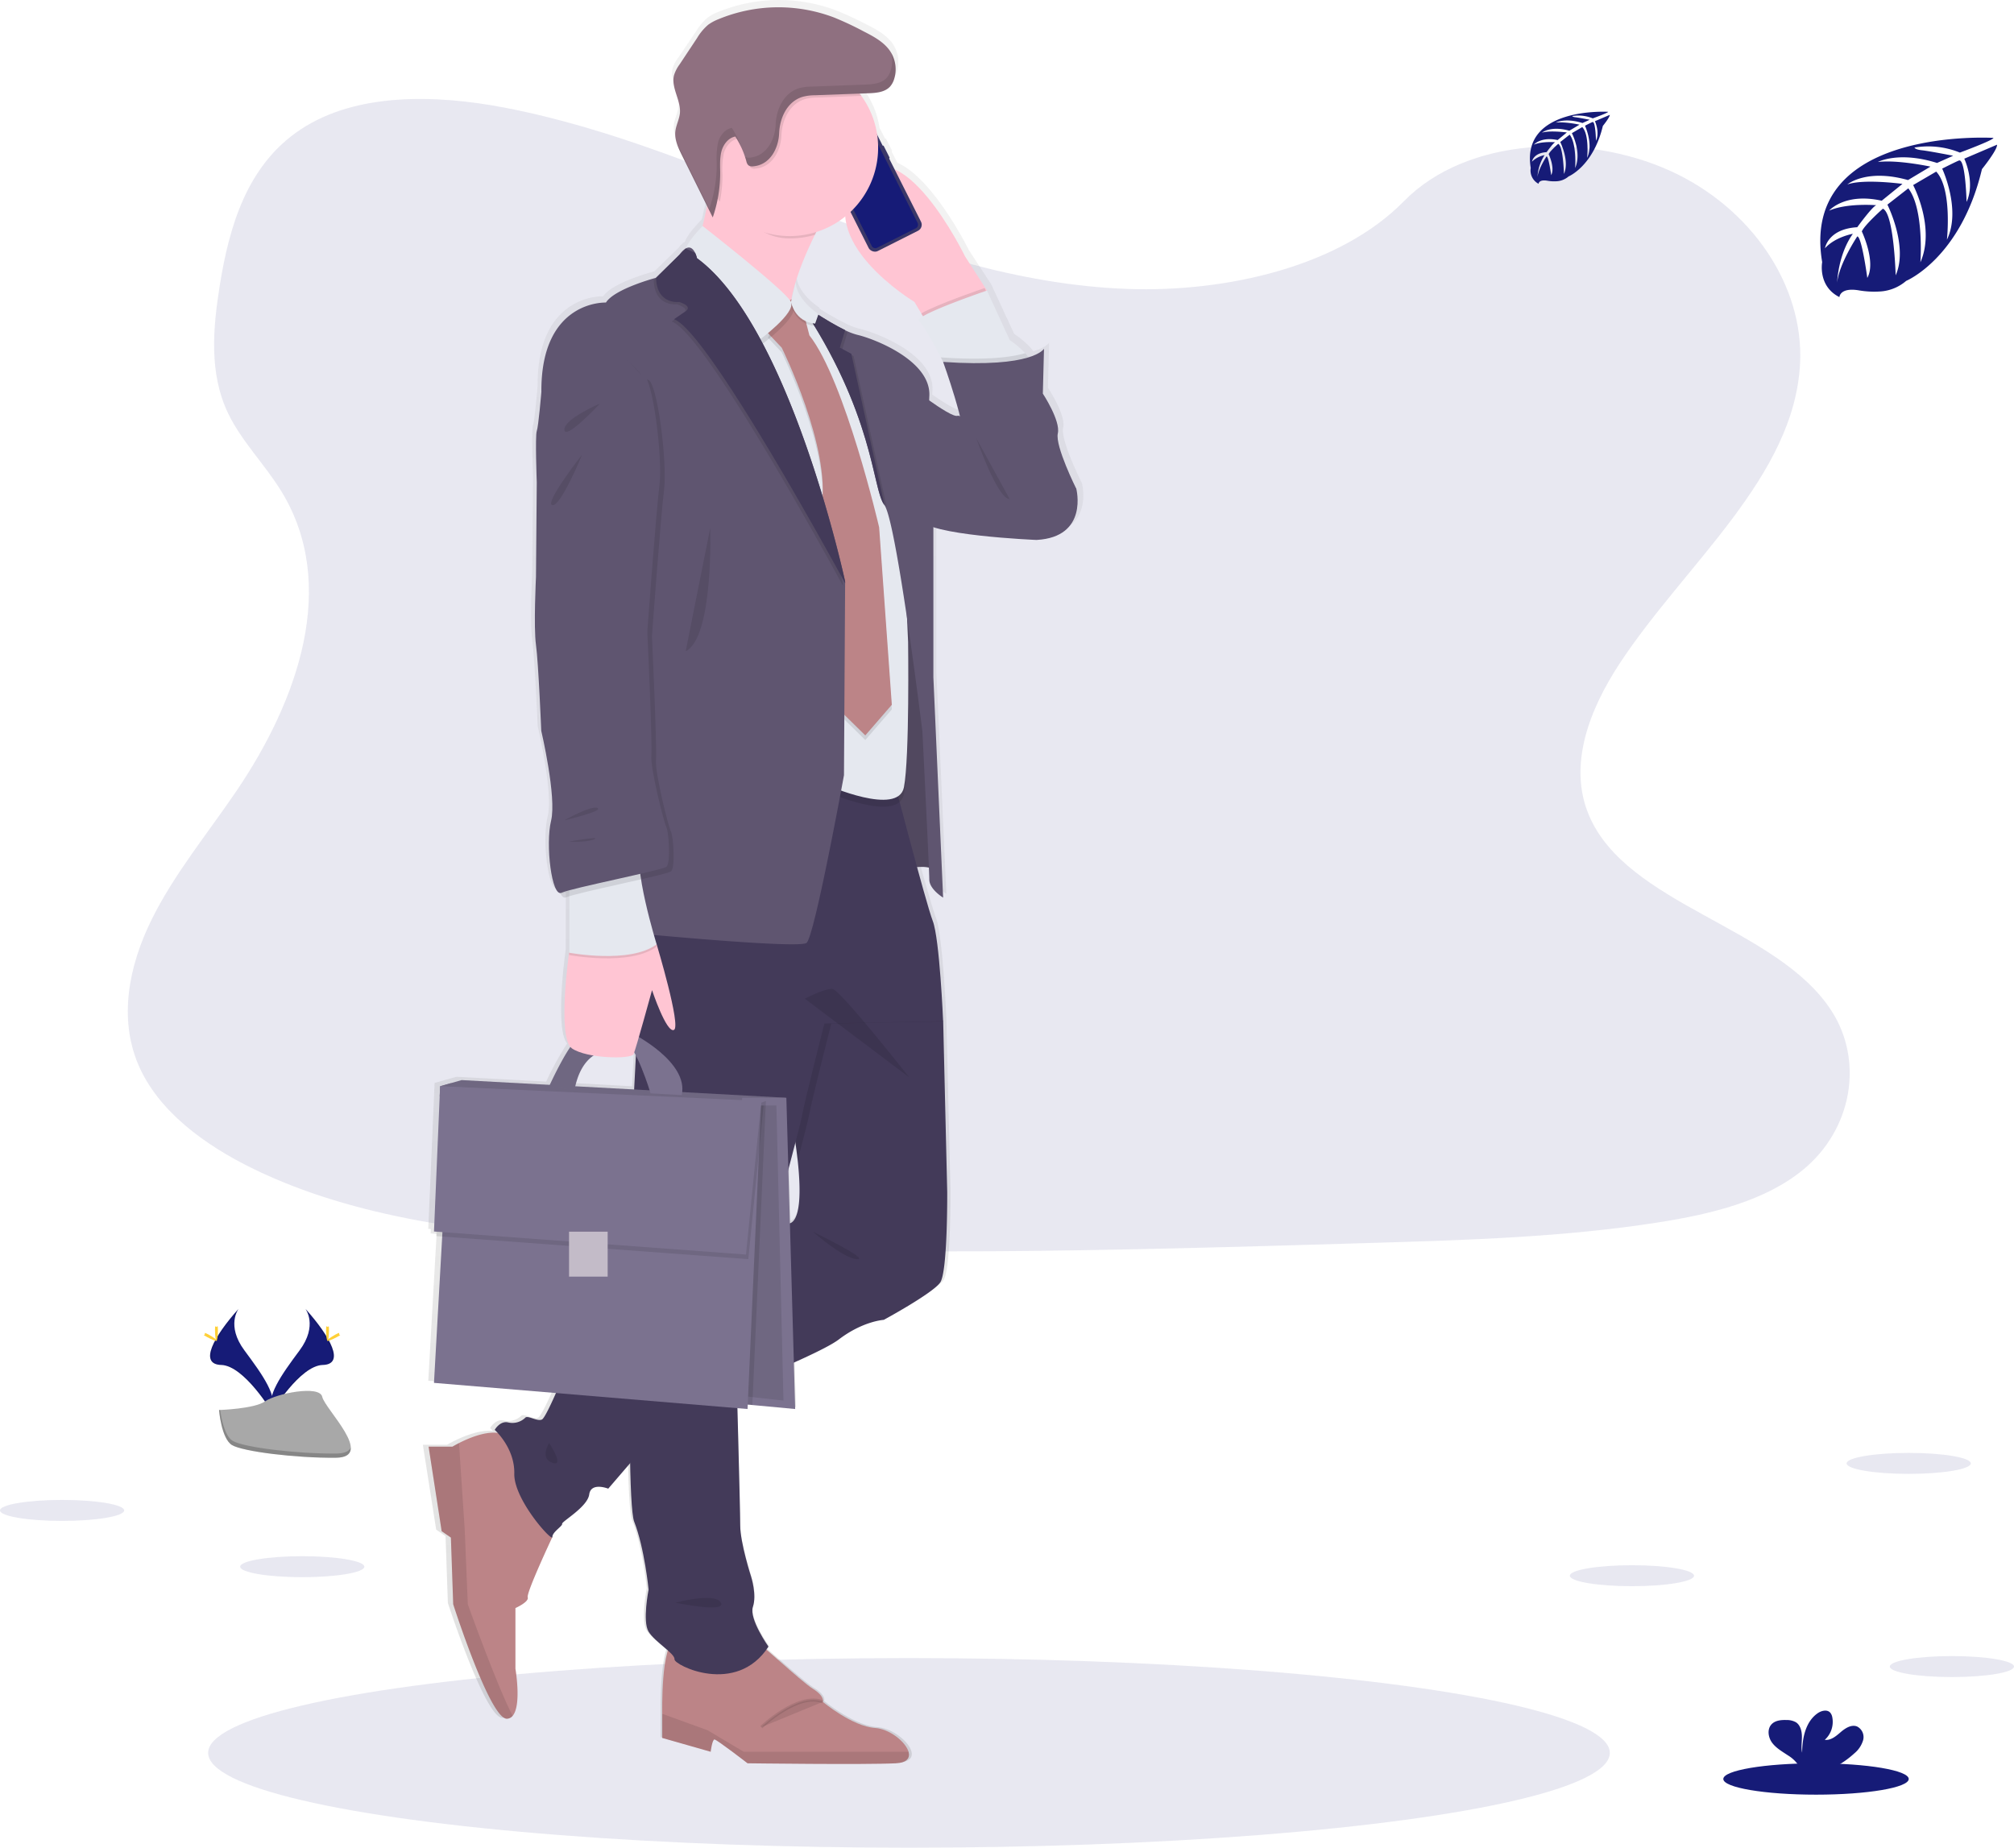 <svg xmlns="http://www.w3.org/2000/svg" xmlns:xlink="http://www.w3.org/1999/xlink" width="670.338" height="615" viewBox="0 0 670.338 615">
  <defs>
    <linearGradient id="linear-gradient" x1="0.5" y1="1" x2="0.5" gradientUnits="objectBoundingBox">
      <stop offset="0" stop-color="gray" stop-opacity="0.251"/>
      <stop offset="0.54" stop-color="gray" stop-opacity="0.122"/>
      <stop offset="1" stop-color="gray" stop-opacity="0.102"/>
    </linearGradient>
  </defs>
  <g id="telecom" transform="translate(0 -0.023)">
    <path id="Path_2957" data-name="Path 2957" d="M551.656,155.462c-36.743-1.274-71.736-13.13-105.133-26.091S379.991,102.029,344.13,95.122c-23.068-4.42-49.443-5.049-68.029,7.313-17.88,11.9-23.666,32.445-26.767,51.507-2.3,14.343-3.714,29.437,2.694,42.859,4.443,9.324,12.34,17.159,17.8,26.091,19,31.064,5.571,69.372-15.018,99.707-9.654,14.227-20.858,27.8-28.309,42.974s-10.9,32.5-4.382,47.954c6.461,15.348,21.863,26.813,38.546,34.909,33.888,16.43,73.815,21.134,112.753,23.789,86.193,5.894,172.839,3.346,259.263.767,31.977-.952,64.1-1.911,95.563-6.853,17.473-2.747,35.515-7.106,48.2-17.65,16.115-13.36,20.09-35.975,9.3-52.727-18.1-28.094-68.137-35.077-80.791-65.228-6.96-16.6.192-35.085,10.306-50.471,21.709-33,58.091-61.99,60.01-99.761,1.32-25.915-16.177-51.876-43.219-64.146C703.7,103.3,664.386,104.922,643.474,126.2,621.941,148.164,584.093,156.59,551.656,155.462Z" transform="translate(-176.133 -59.264)" fill="#161b77" opacity="0.1"/>
    <ellipse id="Ellipse_205" data-name="Ellipse 205" cx="233.264" cy="31.555" rx="233.264" ry="31.555" transform="translate(69.28 551.912)" fill="#161b77" opacity="0.1"/>
    <path id="Path_2958" data-name="Path 2958" d="M566.016,210.13s-7.221-14.25-6.247-18.486-5.08-13.284-5.08-13.284l.391-15.01s-.836,1.535-5.2,2.878c-.368-.483-.767-.959-1.182-1.412a30.942,30.942,0,0,0-5.234-4.366l-7.674-16.56-7.421-11.365s-11.7-23.789-23.789-29.038l-1.9-3.722a.292.292,0,0,0,.115-.376L500.865,95.6a.3.3,0,0,0-.376-.138l-1.849-3.622a29.092,29.092,0,0,0-5.372-12.961c-.192-.269-.4-.514-.6-.767l3.008-.107c2.64-.1,5.587-.33,7.359-2.3a6.73,6.73,0,0,0,1.374-2.532,10.741,10.741,0,0,0,.445-2.248v-2.21a6.168,6.168,0,0,0-.13-.767.528.528,0,0,0-.061-.3,8.93,8.93,0,0,0-.238-.89,1.18,1.18,0,0,1-.054-.177c-.107-.307-.223-.614-.353-.913a.849.849,0,0,1-.054-.123c-.138-.3-.292-.591-.453-.875l-.046-.092h0a3.079,3.079,0,0,0-.192-.345c-2.08-3.269-5.732-5.18-9.209-6.907a106.42,106.42,0,0,0-9.976-4.6,53.717,53.717,0,0,0-39.137.553,15.493,15.493,0,0,0-3.484,1.857,18,18,0,0,0-3.8,4.466l-5.947,8.787a12.416,12.416,0,0,0-1.926,3.545c-1.113,4.175,2.379,8.357,1.988,12.662-.2,2.141-1.351,4.106-1.573,6.247-.284,2.763,1,5.425,2.248,7.919l8.51,16.883c-.453,2.218-.952,4.489-1.5,6.684h0c-3.921,4.052-5.241,6.262-5.6,7.459l-.115.061h0a6.908,6.908,0,0,0-1.965,1.918l-8.088,7.858s-14.059,3.653-16.982,8.28c0,0-22.062-.967-21.871,29.844,0,0-.975,11.557-1.535,13.1s0,17.136,0,17.136l-.261,31.586s-.844,16.752,0,22.722,1.819,28.693,1.819,28.693,5.272,22.147,3.323,30.043c-1.872,7.559,0,24.088,3.07,24.157.583,1.2,1.251,1.8,1.98,1.458a8.459,8.459,0,0,1,.975-.353v18.87s-3.8,26.437.46,31.463a102.882,102.882,0,0,0-6.983,12.685l-29.852-1.6-3.8,1.067h0l-3.484.975-2.11,48.553.844.061-.061,1.481,2,.146-2.778,48.9,41.324,3.4c-1.819,4.075-3.929,8.441-4.75,8.863-1.535.767-4.881-1.535-5.663-.583a6.355,6.355,0,0,1-5.855,1.535c-2.732-.583-4.489,2.5-4.489,2.5s.4.353,1,1.005c-4.436-.537-10.045,1.842-13.092,3.377-1.366.691-2.218,1.2-2.218,1.2H346.65l4.428,28.248,3.123,2.133.767,22.254s12.493,38.515,18.218,38.262a2.586,2.586,0,0,0,1.926-.967c3.07-3.545.944-15.724.944-15.724V584.118s4.681-2.057,4.159-3.6,7.551-18.417,8.272-19.952a.13.13,0,0,0,.061-.123c0-1.734,3.515-3.66,3.315-4.428s8.595-5.587,9.209-9.823,6.438-1.926,6.438-1.926l7.413-8.518c.223,10.383.645,17.65,1.374,19.492,3.515,8.863,4.881,22.73,4.881,22.73s-2.149,10.59,0,14.059c1.32,2.118,4.389,4.389,6.523,6.27-2.218,6.722-1.9,21.011-1.9,21.011v8.211l16.4,4.6s.514-4.105,1.3-4.105,11.2,7.958,11.2,7.958,40.088.514,50.233,0c3.837-.192,4.881-1.842,4.29-3.837-.975-3.323-6.446-7.628-11.311-7.958-7.812-.514-17.7-8.725-17.7-8.725s.767-1.8-3.384-4.366c-2.87-1.765-10.812-8.909-15.724-13.092.23-.315.468-.629.691-.967,0,0-6.638-9.209-5.264-13.291s-.591-9.976-.591-9.976-3.707-11.365-3.707-17.144c0-3.66-.552-24.48-.952-39.244l3.423.284.069-1.473,1.535.138,14.511,1.335-.445-15.509c6.991-3.07,12.808-5.917,15.217-7.735,8.2-6.139,15.225-6.546,15.225-6.546s16.591-8.856,19.131-12.516,2.3-30.235,2.3-30.235l-1.366-56.956v-.046s-1.166-27.534-3.515-33.5c-.859-2.21-2.985-9.577-5.31-17.988a13.9,13.9,0,0,1,4.006.169c.084,2.057.138,3.469.138,3.952,0,3.269,4.681,6.047,4.681,6.047l-3.315-73.669V223.007c10.222,3.254,34.939,4.267,34.939,4.267C570.306,226.338,566.016,210.13,566.016,210.13ZM469.6,146.836h-.054a51.116,51.116,0,0,1,1.42-5.717ZM402.516,399.515c6.055,1,13.046.706,13.575-.468.054-.115.123-.322.215-.591.192.338.376.683.568,1.036l-.591,11.112v.253l-19.952-1.074C397.727,403.835,400.367,400.934,402.516,399.515Zm66.51,56.066-.514-18c.89-3.315,1.688-6.323,2.371-8.9.307,2.141.568,4.113.767,5.932C473.538,451.689,470.752,455.02,469.026,455.58Zm56.787-269.8c-1.143.437-5.494-2.3-9.623-5.142,0-.522.038-1.036.061-1.535.583-11.749-18.548-19.062-24.4-20.413a21.035,21.035,0,0,1-4.113-1.535,95.919,95.919,0,0,1-9.086-5.134l.077-.223s-7.551-4.781-7.712-10.743a102.01,102.01,0,0,1,6.492-15.755c.146-.3.307-.614.46-.913a30.12,30.12,0,0,0,9.823-5.2c1.174,15.348,23.382,28.555,23.382,28.555l2.371,3.837.56.906c-1.2.706-1.773,1.274-1.366,1.6,1.688,1.351,5.771,8.994,7.459,12.225.46.875.767,1.42.767,1.42s3.63,9.876,5.709,18.141a1.535,1.535,0,0,0-.875-.092Z" transform="translate(-205.903 -49.28)" fill="url(#linear-gradient)"/>
    <path id="Path_2959" data-name="Path 2959" d="M576.991,162.763l-.261.345-.89,1.189-17.074,12.063-3.622-5.955-2.3-3.837s-34.034-20.413-19.4-40.088,36.259,24.94,36.259,24.94Z" transform="translate(-248.502 -66.067)" fill="#ffc5d3"/>
    <rect id="Rectangle_813" data-name="Rectangle 813" width="0.583" height="4.804" rx="0.292" transform="matrix(0.893, -0.45, 0.45, 0.893, 293.499, 48.63)" fill="#3a3768"/>
    <rect id="Rectangle_814" data-name="Rectangle 814" width="0.33" height="1.581" rx="0.165" transform="matrix(0.893, -0.45, 0.45, 0.893, 274.515, 53.974)" fill="#3a3768"/>
    <rect id="Rectangle_815" data-name="Rectangle 815" width="0.368" height="2.755" rx="0.184" transform="matrix(0.893, -0.45, 0.45, 0.893, 275.804, 56.561)" fill="#3a3768"/>
    <rect id="Rectangle_816" data-name="Rectangle 816" width="0.353" height="2.778" rx="0.176" transform="matrix(0.893, -0.45, 0.45, 0.893, 277.476, 59.879)" fill="#3a3768"/>
    <rect id="Rectangle_817" data-name="Rectangle 817" width="19.492" height="39.613" rx="2.24" transform="matrix(0.893, -0.45, 0.45, 0.893, 272.322, 49.22)" fill="#3a3768"/>
    <path id="Path_2960" data-name="Path 2960" d="M532.748,105.382a.691.691,0,0,0-.307.936l.061.13a.7.7,0,0,1-.307.944l-7.382,3.714a.691.691,0,0,1-.936-.307l-.069-.13a.7.7,0,0,0-.936-.315l-1.435.729a1.32,1.32,0,0,0-.591,1.788L536.531,144a1.343,1.343,0,0,0,1.8.591l12.877-6.484a1.343,1.343,0,0,0,.591-1.8L536.1,105.167a1.335,1.335,0,0,0-1.8-.591Z" transform="translate(-246.389 -62.104)" fill="#161b77"/>
    <rect id="Rectangle_818" data-name="Rectangle 818" width="2.724" height="0.553" rx="0.276" transform="matrix(0.893, -0.45, 0.45, 0.893, 279.885, 46.736)" fill="#e6e8ec"/>
    <circle id="Ellipse_206" data-name="Ellipse 206" cx="0.315" cy="0.315" r="0.315" transform="translate(282.76 45.097)" fill="#e6e8ec"/>
    <path id="Path_2961" data-name="Path 2961" d="M549.346,261.28l-4.8,128.707s16.115-5.372,18.609-1.343-2.686-64.461-2.686-64.461Z" transform="translate(-251.936 -98.588)" fill="#5f5570"/>
    <path id="Path_2962" data-name="Path 2962" d="M549.346,261.28l-4.8,128.707s16.115-5.372,18.609-1.343-2.686-64.461-2.686-64.461Z" transform="translate(-251.936 -98.588)" opacity="0.15"/>
    <path id="Path_2963" data-name="Path 2963" d="M528.225,801.568c-9.976.514-49.366,0-49.366,0s-10.237-7.927-11-7.927-1.274,4.09-1.274,4.09l-16.115-4.6v-8.18s-.514-23.29,4.343-24.3,26.352,0,26.352,0c.767-.253,15.348,13.56,19.438,16.115s3.323,4.351,3.323,4.351,9.723,8.18,17.4,8.695c4.781.322,10.16,4.6,11.119,7.927C533.021,799.734,531.985,801.377,528.225,801.568Z" transform="translate(-230.048 -214.64)" fill="#bc8487"/>
    <path id="Path_2964" data-name="Path 2964" d="M528.23,809.121c-9.976.514-49.366,0-49.366,0s-10.237-7.927-11-7.927-1.274,4.09-1.274,4.09l-16.115-4.6V792.66l15.087,5.464,12.025,7.16h54.861C533.026,807.286,531.99,808.929,528.23,809.121Z" transform="translate(-230.052 -222.192)" opacity="0.1"/>
    <path id="Path_2965" data-name="Path 2965" d="M493.43,795.712s12.278-11.764,20.489-8.441" transform="translate(-240.045 -220.801)" stroke="#000" stroke-miterlimit="10" stroke-width="1" opacity="0.1"/>
    <path id="Path_2966" data-name="Path 2966" d="M382.128,725.5c.514,1.535-4.09,3.584-4.09,3.584v20.205s2.087,12.132-.929,15.67a2.525,2.525,0,0,1-1.888.959c-5.625.253-17.9-38.116-17.9-38.116l-.767-22.17-3.07-2.126-4.351-28.14h7.935s.836-.514,2.179-1.2c3.837-1.957,11.872-5.372,16.238-2.118l14.834,33.42S381.621,723.963,382.128,725.5Z" transform="translate(-206.48 -193.822)" fill="#bc8487"/>
    <path id="Path_2967" data-name="Path 2967" d="M377.109,766.008a2.525,2.525,0,0,1-1.888.959c-5.625.253-17.9-38.116-17.9-38.116l-.767-22.17-3.07-2.126-4.351-28.14h7.935s.836-.514,2.179-1.2l1.911,28.831,1.021,24.81S371.814,755.863,377.109,766.008Z" transform="translate(-206.48 -194.872)" opacity="0.1"/>
    <path id="Path_2968" data-name="Path 2968" d="M526.1,573.888c-2.494,3.645-18.8,12.47-18.8,12.47s-6.906.384-14.964,6.523c-4.167,3.177-18.648,9.477-31.655,14.826-12.148,5-23.022,9.155-23.022,9.155l-12.524,14.58-9.539,11.1s-5.755-2.3-6.331,1.918-9.209,9.017-9.017,9.784-3.261,2.686-3.261,4.412-12.854-12.47-12.662-21.1-6.523-14.58-6.523-14.58,1.727-3.07,4.412-2.494a6.175,6.175,0,0,0,5.755-1.535c.767-.959,4.029,1.343,5.564.576s7.674-15.923,7.674-15.923l23.92-16.046L472.7,555.663l2.195-1.473s6.331,2.9,3.76-20.865c-.5-4.6-1.335-10.2-2.609-17.013C468.183,474.3,496.385,469.5,496.385,469.5l24.748,8.249,5.947,9.209V487l1.343,56.741S528.592,570.243,526.1,573.888Z" transform="translate(-213.149 -147.022)" fill="#433a59"/>
    <path id="Path_2969" data-name="Path 2969" d="M474.792,626.867s.077,2.724.192,6.96c-12.148,5-23.022,9.155-23.022,9.155l-12.524,14.58c-.207-12.086-.161-27.787,0-43.879l47.578-31.893C481.13,603.607,474.792,626.867,474.792,626.867Z" transform="translate(-227.454 -173.142)" opacity="0.1"/>
    <path id="Path_2970" data-name="Path 2970" d="M556.412,486.988v.046l-37.218.721s-6.523,25.516-7.482,30.887c-.238,1.32-1.681,6.96-3.722,14.711-.5-4.6-1.335-10.2-2.609-17.013-7.866-42.015,20.336-46.811,20.336-46.811l24.748,8.249Z" transform="translate(-242.503 -147.029)" opacity="0.1"/>
    <path id="Path_2971" data-name="Path 2971" d="M442.631,397.51l-4.8,92.087s-3.453,135.253,0,144.078,4.8,22.638,4.8,22.638-2.11,10.552,0,14,8.825,7.29,8.633,9.209,20.528,12.278,31.271-4.221c0,0-6.523-9.209-5.18-13.237s-.576-9.976-.576-9.976-3.645-11.319-3.645-17.1-1.343-54.1-1.343-54.1,20.911-76.739,21.871-82.111,7.482-30.887,7.482-30.887l39.521-.767s-1.151-27.434-3.453-33.381-13.621-49.5-13.621-49.5Z" transform="translate(-226.756 -127.192)" fill="#433a59"/>
    <path id="Path_2972" data-name="Path 2972" d="M194.278,469.89l-3.43.982-.138,3.392,102.846,1.328v-1.335Z" transform="translate(-44.361 -109.296)" fill="#7b728f"/>
    <path id="Path_2973" data-name="Path 2973" d="M503.456,143.311c-14.964,30.35-5.671,36.7-4.19,37.479-3.169-1.473-44.363-20.827-38.945-25.738,3.522-3.2,6.538-17.12,8.311-27.1C469.684,122,470.3,117.45,470.3,117.45l43.227,7.927A203.8,203.8,0,0,0,503.456,143.311Z" transform="translate(-232.23 -65.132)" fill="#ffc5d3"/>
    <path id="Path_2974" data-name="Path 2974" d="M584.447,175.383l-.89,1.189-17.105,12.063-3.622-5.955c5.272-3.07,21.08-8.441,21.08-8.441Z" transform="translate(-256.188 -78.342)" opacity="0.1"/>
    <path id="Path_2975" data-name="Path 2975" d="M599.941,203.3c-1.535,5.372-27.434,0-27.434,0l-2.686-4.221s-.269-.537-.721-1.412c-1.658-3.215-5.671-10.828-7.329-12.178-2.11-1.727,22.638-10.168,22.638-10.168l7.582,16.5a30.56,30.56,0,0,1,5.142,4.351C599.051,198.25,600.64,200.851,599.941,203.3Z" transform="translate(-255.913 -78.593)" fill="#e5e8ef"/>
    <path id="Path_2976" data-name="Path 2976" d="M555.55,215s15.348,12.109,17.65,11.235,39.521,24.257,39.521,24.257,4.221,16.115-13.237,17.074c0,0-37.027-1.535-38.561-6.907S555.55,215,555.55,215Z" transform="translate(-254.495 -87.823)" fill="#5f5570"/>
    <path id="Path_2977" data-name="Path 2977" d="M495.991,183.273,479.3,200.539l23.405,148.874,9.209-5.372s23.789,10.552,25.708.767,1.389-48.346,1.389-48.346L535.9,226.8s-10.935-24.365-10.935-25.132-15.77-12.662-15.77-12.662l-7.444-5.755Z" transform="translate(-236.759 -80.437)" opacity="0.1"/>
    <path id="Path_2978" data-name="Path 2978" d="M495.991,180.273,479.3,197.539l23.405,148.874,9.209-5.372s23.789,10.552,25.708.767,1.389-48.346,1.389-48.346L535.9,223.8s-10.935-24.365-10.935-25.132-15.77-12.662-15.77-12.662l-7.444-5.755Z" transform="translate(-236.759 -79.74)" fill="#e5e8ef"/>
    <path id="Path_2979" data-name="Path 2979" d="M500.9,182.534l-4.6,9.4,4.6,4.858s16.5,33.32,13.238,53.08l3.453,65.036,11.127,10.935,8.825-10.191-4.221-59.089s-11.319-48.729-23.214-63.885L506.66,179.25Z" transform="translate(-240.713 -79.507)" opacity="0.1"/>
    <path id="Path_2980" data-name="Path 2980" d="M500.9,180.534l-4.6,9.4,4.6,4.858s16.5,33.32,13.238,53.08l3.453,65.036,11.127,10.935,8.825-10.191-4.221-59.089s-11.319-48.729-23.214-63.885L506.66,177.25Z" transform="translate(-240.713 -79.042)" fill="#bc8487"/>
    <path id="Path_2981" data-name="Path 2981" d="M516.192,125.366c-4.19,6.753-7.49,12.7-10.068,17.934a29.506,29.506,0,0,1-8.365,1.2c-9.485,0-14.949-6.561-20.321-13.529-1.228-1.581-5.264-1.212-6.139-3.07,1.051-5.955,1.665-10.506,1.665-10.506Z" transform="translate(-234.898 -65.12)" opacity="0.1"/>
    <path id="Path_2982" data-name="Path 2982" d="M526.277,104.463A29.414,29.414,0,1,1,520.683,87.2,29.414,29.414,0,0,1,526.277,104.463Z" transform="translate(-234.001 -55.268)" fill="#ffc5d3"/>
    <path id="Path_2983" data-name="Path 2983" d="M486.129,187.275l-24.173-29.161s-2.233-.9,5.31-8.794c0,0,27.7,21.594,29.422,25.262S486.129,187.275,486.129,187.275Z" transform="translate(-232.652 -72.545)" opacity="0.1"/>
    <path id="Path_2984" data-name="Path 2984" d="M485.129,185.275l-24.173-29.161s-2.233-.9,5.31-8.794c0,0,27.7,21.594,29.422,25.262S485.129,185.275,485.129,185.275Z" transform="translate(-232.42 -72.08)" fill="#e5e8ef"/>
    <path id="Path_2985" data-name="Path 2985" d="M557.76,378.545s-4.6-2.763-4.6-6.024-2.3-49.3-2.3-49.3-3.377-27.48-6.906-49.32h0c-2.072-12.869-4.2-23.789-5.7-25.953l-.061-.092c-4.029-5.18-3.261-30.5-28.393-67.53.338.23,9,6.308,15.348,9.362a21.039,21.039,0,0,0,4.044,1.535c5.755,1.343,24.556,8.633,23.981,20.336s1.343,38.561,1.343,38.561v55.045Z" transform="translate(-243.851 -79.756)" fill="#5f5570"/>
    <path id="Path_2986" data-name="Path 2986" d="M602.19,209.619c-1.535,5.372-27.434,0-27.434,0L572.07,205.4s-.269-.537-.721-1.412a.514.514,0,0,1-.038-.092c15.049,1.051,23.436-.046,28.071-1.4C601.3,204.57,602.888,207.171,602.19,209.619Z" transform="translate(-258.161 -84.913)" opacity="0.1"/>
    <path id="Path_2987" data-name="Path 2987" d="M572.3,204.947s8.058,22.254,6.907,27.818S597.816,260.2,597.816,260.2l18.8-13.046s-7.1-14.2-6.139-18.417S605.49,215.5,605.49,215.5l.384-14.949S602.42,207.034,572.3,204.947Z" transform="translate(-258.391 -84.462)" fill="#5f5570"/>
    <path id="Path_2988" data-name="Path 2988" d="M520.771,87.312l-14.58.553a16.238,16.238,0,0,0-4.221.529c-5.211,1.6-7.613,7.144-7.8,12.125s-3.07,10.559-8.648,11a2.156,2.156,0,0,1-1.589-.353,2.625,2.625,0,0,1-.675-1.358,29.7,29.7,0,0,0-3.668-8.2c-2.3.414-4.006,2.6-4.6,4.888a27.5,27.5,0,0,0-.43,7.068,45.742,45.742,0,0,1-.867,8.971A29.413,29.413,0,1,1,520.8,87.31Z" transform="translate(-234.089 -55.376)" opacity="0.1"/>
    <path id="Path_2989" data-name="Path 2989" d="M498.3,82.266a16.237,16.237,0,0,1,4.221-.529l17.7-.66c2.594-.1,5.487-.33,7.229-2.256a6.76,6.76,0,0,0,1.351-2.525,10.9,10.9,0,0,0-1.143-8.925c-2.049-3.261-5.64-5.157-9.063-6.907a105.314,105.314,0,0,0-9.8-4.6,52.183,52.183,0,0,0-38.446.553,15.517,15.517,0,0,0-3.423,1.834A17.689,17.689,0,0,0,463.2,62.7l-5.825,8.779a12.086,12.086,0,0,0-1.834,3.545c-1.1,4.167,2.3,8.334,1.949,12.624-.2,2.133-1.328,4.09-1.535,6.224-.276,2.755.982,5.372,2.218,7.881l10.237,20.65a45.752,45.752,0,0,0,2.479-14.964c0-2.371-.2-4.781.43-7.068s2.3-4.474,4.6-4.888a29.6,29.6,0,0,1,3.676,8.2,2.593,2.593,0,0,0,.675,1.358,2.149,2.149,0,0,0,1.589.353c5.61-.437,8.441-5.963,8.648-11S493.092,83.869,498.3,82.266Z" transform="translate(-231.182 -50.015)" fill="#8f7080"/>
    <path id="Path_2990" data-name="Path 2990" d="M190.89,470.549l7.167-2.049,108.072,5.886-11.895,1.535Z" transform="translate(-44.403 -108.972)" fill="#7b728f"/>
    <path id="Path_2991" data-name="Path 2991" d="M190.89,470.549l7.167-2.049,108.072,5.886-11.895,1.535Z" transform="translate(-44.403 -108.972)" opacity="0.1"/>
    <path id="Path_2992" data-name="Path 2992" d="M339.052,579.768l-14.258-1.328-5-.46v-79.3l1.32-18.41.292-4.1h14.711Z" transform="translate(-74.386 -110.756)" fill="#7b728f"/>
    <path id="Path_2993" data-name="Path 2993" d="M335.153,577.726l-11.373-1.259-3.99-.437V500.841l1.051-17.45.23-3.891H332.8Z" transform="translate(-74.386 -111.531)" opacity="0.1"/>
    <path id="Path_2994" data-name="Path 2994" d="M401.42,515.519s7.1-15.57,10.076-16.054a45.8,45.8,0,0,1,8.441,0l-.483,4.512s-7.29.576-9.592,12.754Z" transform="translate(-218.643 -153.942)" fill="#7b728f"/>
    <path id="Path_2995" data-name="Path 2995" d="M401.42,515.519s7.1-15.57,10.076-16.054a45.8,45.8,0,0,1,8.441,0l-.483,4.512s-7.29.576-9.592,12.754Z" transform="translate(-218.643 -153.942)" opacity="0.1"/>
    <path id="Path_2996" data-name="Path 2996" d="M436.108,497.41s19.085,9.493,16.591,20.62l-10.36-.576s-4.988-16.591-8.917-17.458S436.108,497.41,436.108,497.41Z" transform="translate(-225.797 -153.514)" fill="#7b728f"/>
    <path id="Path_2997" data-name="Path 2997" d="M499.153,267.835v.56l-.384,63.9s-9.784,53.717-12.47,55.828-61.583-3.645-61.583-3.645L398.05,204.717c-.192-30.7,21.487-29.736,21.487-29.736,2.878-4.6,16.691-8.249,16.691-8.249l7.674-7.482.246-.345a6.822,6.822,0,0,1,1.934-1.911h0c1.581-.913,2.586.292,3.162,1.481a8.928,8.928,0,0,1,.6,1.742C480.928,183.015,499.153,267.835,499.153,267.835Z" transform="translate(-217.859 -74.255)" fill="#5f5570"/>
    <path id="Path_2998" data-name="Path 2998" d="M509.726,268.932v.56c-9.646-17.65-46.811-84.52-56.979-87.851l3.914-2.686s2.609-1.535-2.187-3.07c0,0-7.482.959-7.674-8.058L454.719,160l1.934-1.911h0l3.162,1.481a8.924,8.924,0,0,1,.6,1.742C491.5,184.112,509.726,268.932,509.726,268.932Z" transform="translate(-229.199 -74.585)" opacity="0.1"/>
    <path id="Path_2999" data-name="Path 2999" d="M510.726,267.932v.56c-9.646-17.65-46.811-84.52-56.979-87.851l3.914-2.686s2.609-1.535-2.187-3.07c0,0-7.482.959-7.674-8.058L455.719,159l1.934-1.911h0l3.162,1.481a8.928,8.928,0,0,1,.6,1.742C492.5,183.112,510.726,267.932,510.726,267.932Z" transform="translate(-229.431 -74.352)" fill="#433a59"/>
    <path id="Path_3000" data-name="Path 3000" d="M539.255,248.9l-.061-.092c-4.029-5.18-3.261-30.5-28.393-67.53.338.23,9,6.308,15.348,9.362l-1.773,5.848,3.837,2.049Z" transform="translate(-244.086 -79.979)" opacity="0.1"/>
    <path id="Path_3001" data-name="Path 3001" d="M538.255,247.9l-.061-.092c-4.029-5.18-3.261-30.5-28.393-67.53.338.23,9,6.308,15.348,9.362l-1.773,5.848,3.837,2.049Z" transform="translate(-243.853 -79.747)" fill="#433a59"/>
    <path id="Path_3002" data-name="Path 3002" d="M507.883,172.58l-1.573,6.646s1.151,6.653,8.05,7.229l1.113-3.169S508.029,178.512,507.883,172.58Z" transform="translate(-243.041 -77.956)" opacity="0.1"/>
    <path id="Path_3003" data-name="Path 3003" d="M507.883,171.58l-1.573,6.646s1.151,6.653,8.05,7.229l1.113-3.169S508.029,177.512,507.883,171.58Z" transform="translate(-243.041 -77.723)" fill="#e5e8ef"/>
    <path id="Path_3004" data-name="Path 3004" d="M329.306,477.57l-4.512,101.2-5-.46V499l1.32-18.41Z" transform="translate(-74.386 -111.082)" opacity="0.1"/>
    <path id="Path_3005" data-name="Path 3005" d="M191.3,516.653l-3.07,54.738,104.365,8.7,4.574-102.523Z" transform="translate(-43.784 -111.082)" fill="#7b728f"/>
    <path id="Path_3006" data-name="Path 3006" d="M189.23,521.516l2.041-48.346,106.9,4.911-5.088,51.108Z" transform="translate(-44.017 -110.059)" opacity="0.1"/>
    <path id="Path_3007" data-name="Path 3007" d="M188.23,519.516l2.041-48.346,106.9,4.911-5.088,51.108Z" transform="translate(-43.784 -109.593)" fill="#7b728f"/>
    <rect id="Rectangle_819" data-name="Rectangle 819" width="12.854" height="14.964" transform="translate(189.4 409.984)" fill="#c3bbc8"/>
    <path id="Path_3008" data-name="Path 3008" d="M411.5,455.78l-1.918,5.18s-4.029,28.393.959,31.847,19.76,3.645,20.528,1.918,6.139-21.3,6.139-21.3,4.8,14.389,7.29,13.237-5.755-28.5-5.755-28.5Z" transform="translate(-220.184 -143.831)" fill="#ffc5d3"/>
    <path id="Path_3009" data-name="Path 3009" d="M410.05,424.648v27.434s20.336,3.837,29.161-2.793c0,0-8.249-26.559-5.18-33.274S410.05,424.648,410.05,424.648Z" transform="translate(-220.65 -134.185)" opacity="0.1"/>
    <path id="Path_3010" data-name="Path 3010" d="M410.05,423.648v27.434s20.336,3.837,29.161-2.793c0,0-8.249-26.559-5.18-33.274S410.05,423.648,410.05,423.648Z" transform="translate(-220.65 -133.953)" fill="#e5e8ef"/>
    <path id="Path_3011" data-name="Path 3011" d="M404.766,214.045l-5.372,2.878s-.959,11.511-1.535,13.046,0,17.074,0,17.074l-.261,31.463s-.829,16.691,0,22.638,1.757,28.585,1.757,28.585,5.188,22.063,3.269,29.928.192,25.516,3.453,23.981,33.381-7.482,34.916-8.633.767-11.895,0-13.237-5.372-19.568-4.988-23.789-1.343-41.247-1.343-41.247,2.878-39.521,4.029-48.729-2.3-36.259-5.372-36.643S421.265,190.064,404.766,214.045Z" transform="translate(-217.668 -84.926)" opacity="0.1"/>
    <path id="Path_3012" data-name="Path 3012" d="M402.766,212.045l-5.372,2.878s-.959,11.511-1.535,13.046,0,17.074,0,17.074l-.261,31.463s-.829,16.691,0,22.638,1.757,28.585,1.757,28.585,5.188,22.062,3.269,29.928.192,25.516,3.453,23.981,33.381-7.482,34.916-8.633.767-11.895,0-13.237-5.372-19.568-4.988-23.789-1.343-41.247-1.343-41.247,2.878-39.521,4.029-48.729-2.3-36.259-5.372-36.643S419.265,188.064,402.766,212.045Z" transform="translate(-217.203 -84.461)" fill="#5f5570"/>
    <g id="Group_1101" data-name="Group 1101" transform="translate(225.229 17.686)" opacity="0.1">
      <path id="Path_3013" data-name="Path 3013" d="M475.1,104.77c-2.3.414-4.006,2.6-4.6,4.888a27.5,27.5,0,0,0-.43,7.068,45.745,45.745,0,0,1-2.471,14.964l-10.245-20.65c-.2-.407-.407-.829-.606-1.251a27.9,27.9,0,0,0,1.757,4.129l10.245,20.65a45.744,45.744,0,0,0,2.471-14.964,26.834,26.834,0,0,1,.43-7.068c.622-2.287,2.3-4.474,4.6-4.888a30.8,30.8,0,0,1,1.988,3.63A29.927,29.927,0,0,0,475.1,104.77Z" transform="translate(-456.74 -79.868)"/>
      <path id="Path_3014" data-name="Path 3014" d="M535.057,72.32a10.867,10.867,0,0,1-.184,5.717,6.775,6.775,0,0,1-1.358,2.525c-1.742,1.926-4.6,2.156-7.229,2.256l-17.7.66a16.291,16.291,0,0,0-4.228.529c-5.2,1.6-7.613,7.144-7.8,12.125s-3.07,10.559-8.648,11a2.156,2.156,0,0,1-1.589-.353h0c.177.5.345,1.005.491,1.535a2.532,2.532,0,0,0,.668,1.358,2.156,2.156,0,0,0,1.588.353c5.617-.437,8.441-5.963,8.648-11s2.6-10.521,7.8-12.125a16.292,16.292,0,0,1,4.228-.529l17.7-.66c2.594-.1,5.487-.33,7.229-2.256a6.777,6.777,0,0,0,1.358-2.525,10.9,10.9,0,0,0-.975-8.61Z" transform="translate(-463.621 -72.32)"/>
    </g>
    <path id="Path_3015" data-name="Path 3015" d="M512.28,481.479s6.646-3.453,9.209-3.261,25.577,29.46,25.577,29.46Z" transform="translate(-244.43 -149.048)" opacity="0.1"/>
    <path id="Path_3016" data-name="Path 3016" d="M419.864,224.35s-12.148,5.188-11.825,8.771S419.864,224.35,419.864,224.35Z" transform="translate(-220.181 -89.998)" opacity="0.1"/>
    <path id="Path_3017" data-name="Path 3017" d="M412.607,246.45s-12.746,16.3-9.93,16.844S412.607,246.45,412.607,246.45Z" transform="translate(-218.841 -95.138)" opacity="0.1"/>
    <path id="Path_3018" data-name="Path 3018" d="M468.82,278.28s1.166,36.451-8.18,41.055Z" transform="translate(-232.418 -102.542)" opacity="0.1"/>
    <path id="Path_3019" data-name="Path 3019" d="M408,403.829s8.994-5.111,11.058-4.09S408,403.829,408,403.829Z" transform="translate(-220.174 -130.764)" opacity="0.1"/>
    <path id="Path_3020" data-name="Path 3020" d="M410.05,413.973s5.679.407,8.372-.767S410.05,413.973,410.05,413.973Z" transform="translate(-220.65 -133.84)" opacity="0.1"/>
    <path id="Path_3021" data-name="Path 3021" d="M586.7,239.41s7.045,20.236,11.1,20.236" transform="translate(-261.741 -93.501)" opacity="0.1"/>
    <path id="Path_3022" data-name="Path 3022" d="M456.16,743.967s13.214-3.584,15.164,0S456.16,743.967,456.16,743.967Z" transform="translate(-231.376 -210.495)" opacity="0.1"/>
    <path id="Path_3023" data-name="Path 3023" d="M401.058,675.21s-3.292,5.042,1.059,6.577S401.058,675.21,401.058,675.21Z" transform="translate(-218.281 -194.872)" opacity="0.1"/>
    <path id="Path_3024" data-name="Path 3024" d="M515.8,583.53s9.976,8.886,14.688,9.147S515.8,583.53,515.8,583.53Z" transform="translate(-245.249 -173.546)" opacity="0.1"/>
    <path id="Path_3025" data-name="Path 3025" d="M1010.375,109.084s-64.607-3.921-56.994,41.355c0,0-1.535,8,5.74,11.641,0,0,.115-3.361,6.63-2.218a30.243,30.243,0,0,0,7.014.338,14.642,14.642,0,0,0,8.572-3.522h0s18.164-7.5,25.224-37.188c0,0,5.226-6.477,5.019-8.142l-10.9,4.658s3.73,7.866.767,14.4c0,0-.353-14.12-2.448-13.813-.43.069-5.671,2.724-5.671,2.724s6.415,13.706,1.573,23.659c0,0,1.842-16.883-3.568-22.669l-7.674,4.482s7.5,14.151,2.417,25.7c0,0,1.3-17.711-4.029-24.61l-6.953,5.425s7.037,13.951,2.747,23.528c0,0-.56-20.62-4.259-22.178,0,0-6.078,5.372-7.006,7.566,0,0,4.819,10.13,1.826,15.471,0,0-1.834-13.736-3.338-13.813,0,0-6.062,9.1-6.692,15.348,0,0,.261-9.285,5.226-16.215,0,0-5.863,1.005-9.285,4.812,0,0,.944-6.438,10.743-7,0,0,5-6.907,6.346-7.329,0,0-9.784-.813-15.716,1.811,0,0,5.226-6.07,17.512-3.307l6.906-5.6s-12.884-1.765-18.341.184c0,0,6.285-5.372,20.19-1.458l7.474-4.474s-10.981-2.364-17.52-1.535c0,0,6.907-3.722,19.707.315l5.372-2.4s-8.042-1.581-10.4-1.826-2.486-.906-2.486-.906a27.925,27.925,0,0,1,15.118,1.681S1010.575,109.767,1010.375,109.084Z" transform="translate(-346.889 -63.166)" fill="#161b77"/>
    <path id="Path_3026" data-name="Path 3026" d="M852.84,97.789s-29.161-1.757-25.754,18.7a4.991,4.991,0,0,0,2.594,5.257s.054-1.535,2.993-1.005a13.084,13.084,0,0,0,3.177.153,6.615,6.615,0,0,0,3.837-1.6h0s8.2-3.392,11.4-16.806c0,0,2.364-2.924,2.3-3.676l-4.942,2.1s1.681,3.553.361,6.507c0,0-.161-6.377-1.113-6.231-.192,0-2.555,1.236-2.555,1.236s2.893,6.193.706,10.69c0,0,.836-7.628-1.612-10.245l-3.461,2.026s3.384,6.392,1.09,11.611c0,0,.591-8-1.819-11.119l-3.139,2.456s3.177,6.3,1.236,10.628c0,0-.253-9.316-1.919-10.022,0,0-2.747,2.425-3.169,3.423,0,0,2.179,4.6.829,6.991,0,0-.829-6.208-1.535-6.239,0,0-2.74,4.113-3.023,6.907a14.887,14.887,0,0,1,2.363-7.321,8.227,8.227,0,0,0-4.2,2.172s.43-2.908,4.873-3.162c0,0,2.264-3.123,2.87-3.307,0,0-4.42-.376-7.106.813,0,0,2.364-2.74,7.912-1.535l3.07-2.532s-5.825-.767-8.288.084c0,0,2.839-2.425,9.117-.66l3.384-2.018s-4.965-1.067-7.919-.683c0,0,3.116-1.681,8.909.138l2.41-1.082s-3.63-.714-4.7-.829-1.12-.407-1.12-.407a12.669,12.669,0,0,1,6.83.767S852.932,98.111,852.84,97.789Z" transform="translate(-317.593 -60.55)" fill="#161b77"/>
    <ellipse id="Ellipse_207" data-name="Ellipse 207" cx="20.666" cy="3.492" rx="20.666" ry="3.492" transform="translate(629.007 551.245)" fill="#161b77" opacity="0.1"/>
    <ellipse id="Ellipse_208" data-name="Ellipse 208" cx="20.666" cy="3.492" rx="20.666" ry="3.492" transform="translate(0 499.269)" fill="#161b77" opacity="0.1"/>
    <ellipse id="Ellipse_209" data-name="Ellipse 209" cx="20.666" cy="3.492" rx="20.666" ry="3.492" transform="translate(614.626 483.615)" fill="#161b77" opacity="0.1"/>
    <ellipse id="Ellipse_210" data-name="Ellipse 210" cx="20.666" cy="3.492" rx="20.666" ry="3.492" transform="translate(79.931 518.001)" fill="#161b77" opacity="0.1"/>
    <ellipse id="Ellipse_211" data-name="Ellipse 211" cx="20.666" cy="3.492" rx="20.666" ry="3.492" transform="translate(522.508 521.002)" fill="#161b77" opacity="0.1"/>
    <ellipse id="Ellipse_212" data-name="Ellipse 212" cx="30.857" cy="5.218" rx="30.857" ry="5.218" transform="translate(573.586 586.936)" fill="#161b77"/>
    <path id="Path_3027" data-name="Path 3027" d="M958.87,805.49a8.962,8.962,0,0,0,2.939-4.436,3.958,3.958,0,0,0-2.057-4.52c-1.888-.721-3.906.583-5.433,1.9s-3.284,2.832-5.287,2.555a8.057,8.057,0,0,0,2.494-7.536,3.17,3.17,0,0,0-.7-1.535c-1.044-1.12-2.947-.637-4.2.246-3.99,2.809-5.1,8.226-5.126,13.107-.4-1.765-.061-3.6-.077-5.372s-.5-3.837-2.026-4.773a6.139,6.139,0,0,0-3.07-.729c-1.8-.061-3.791.115-5.011,1.427-1.535,1.627-1.128,4.366.192,6.139s3.338,2.916,5.2,4.159a11.426,11.426,0,0,1,3.707,3.538,2.939,2.939,0,0,1,.276.629h11.25a31.386,31.386,0,0,0,6.93-4.8Z" transform="translate(-341.674 -221.869)" fill="#161b77"/>
    <path id="Path_3028" data-name="Path 3028" d="M292.2,617s4.221,5.51-1.941,13.813-11.242,15.348-9.209,20.535c0,0,9.3-15.455,16.883-15.67S300.528,626.316,292.2,617Z" transform="translate(-190.538 -181.332)" fill="#161b77"/>
    <path id="Path_3029" data-name="Path 3029" d="M292.277,617a6.624,6.624,0,0,1,.859,1.727c7.382,8.671,11.319,16.767,4.221,16.975-6.607.184-14.534,12-16.437,14.987a7.091,7.091,0,0,0,.223.683s9.3-15.455,16.883-15.67S300.6,626.316,292.277,617Z" transform="translate(-190.613 -181.332)" opacity="0.1"/>
    <path id="Path_3030" data-name="Path 3030" d="M305.637,625.8c0,1.942-.215,3.515-.483,3.515s-.483-1.535-.483-3.515.269-1.028.537-1.028S305.637,623.858,305.637,625.8Z" transform="translate(-196.138 -183.086)" fill="#ffd037"/>
    <path id="Path_3031" data-name="Path 3031" d="M308.433,628.8c-1.7.929-3.192,1.489-3.315,1.259s1.143-1.182,2.847-2.11,1.036-.253,1.159,0S310.136,627.877,308.433,628.8Z" transform="translate(-196.24 -183.768)" fill="#ffd037"/>
    <path id="Path_3032" data-name="Path 3032" d="M263.838,617s-4.221,5.51,1.941,13.813,11.242,15.348,9.209,20.535c0,0-9.293-15.455-16.883-15.67S255.512,626.316,263.838,617Z" transform="translate(-184.436 -181.332)" fill="#161b77"/>
    <path id="Path_3033" data-name="Path 3033" d="M263.833,617a6.768,6.768,0,0,0-.867,1.727c-7.382,8.672-11.311,16.768-4.221,16.975,6.615.184,14.542,12,16.445,14.987a5.5,5.5,0,0,1-.23.683s-9.293-15.455-16.883-15.67S255.507,626.316,263.833,617Z" transform="translate(-184.431 -181.332)" opacity="0.1"/>
    <path id="Path_3034" data-name="Path 3034" d="M256.49,625.8c0,1.942.223,3.515.491,3.515s.483-1.535.483-3.515-.269-1.028-.537-1.028S256.49,623.858,256.49,625.8Z" transform="translate(-184.931 -183.086)" fill="#ffd037"/>
    <path id="Path_3035" data-name="Path 3035" d="M252.684,628.8c1.7.929,3.185,1.489,3.315,1.259s-1.151-1.182-2.855-2.11-1.028-.253-1.159,0S250.973,627.877,252.684,628.8Z" transform="translate(-183.803 -183.768)" fill="#ffd037"/>
    <path id="Path_3036" data-name="Path 3036" d="M258.24,658.95s11.787-.361,15.348-2.893,18.133-5.548,19.008-1.489,17.719,20.175,4.412,20.282-30.926-2.072-34.471-4.236S258.24,658.95,258.24,658.95Z" transform="translate(-185.338 -189.608)" fill="#a8a8a8"/>
    <path id="Path_3037" data-name="Path 3037" d="M297.239,675.364c-13.307.107-30.926-2.072-34.471-4.236-2.694-1.642-3.776-7.543-4.136-10.268h-.391s.767,9.508,4.29,11.664,21.165,4.343,34.471,4.236c3.837,0,5.165-1.4,5.1-3.423C301.559,674.573,300.093,675.341,297.239,675.364Z" transform="translate(-185.338 -191.534)" opacity="0.2"/>
  </g>
</svg>

